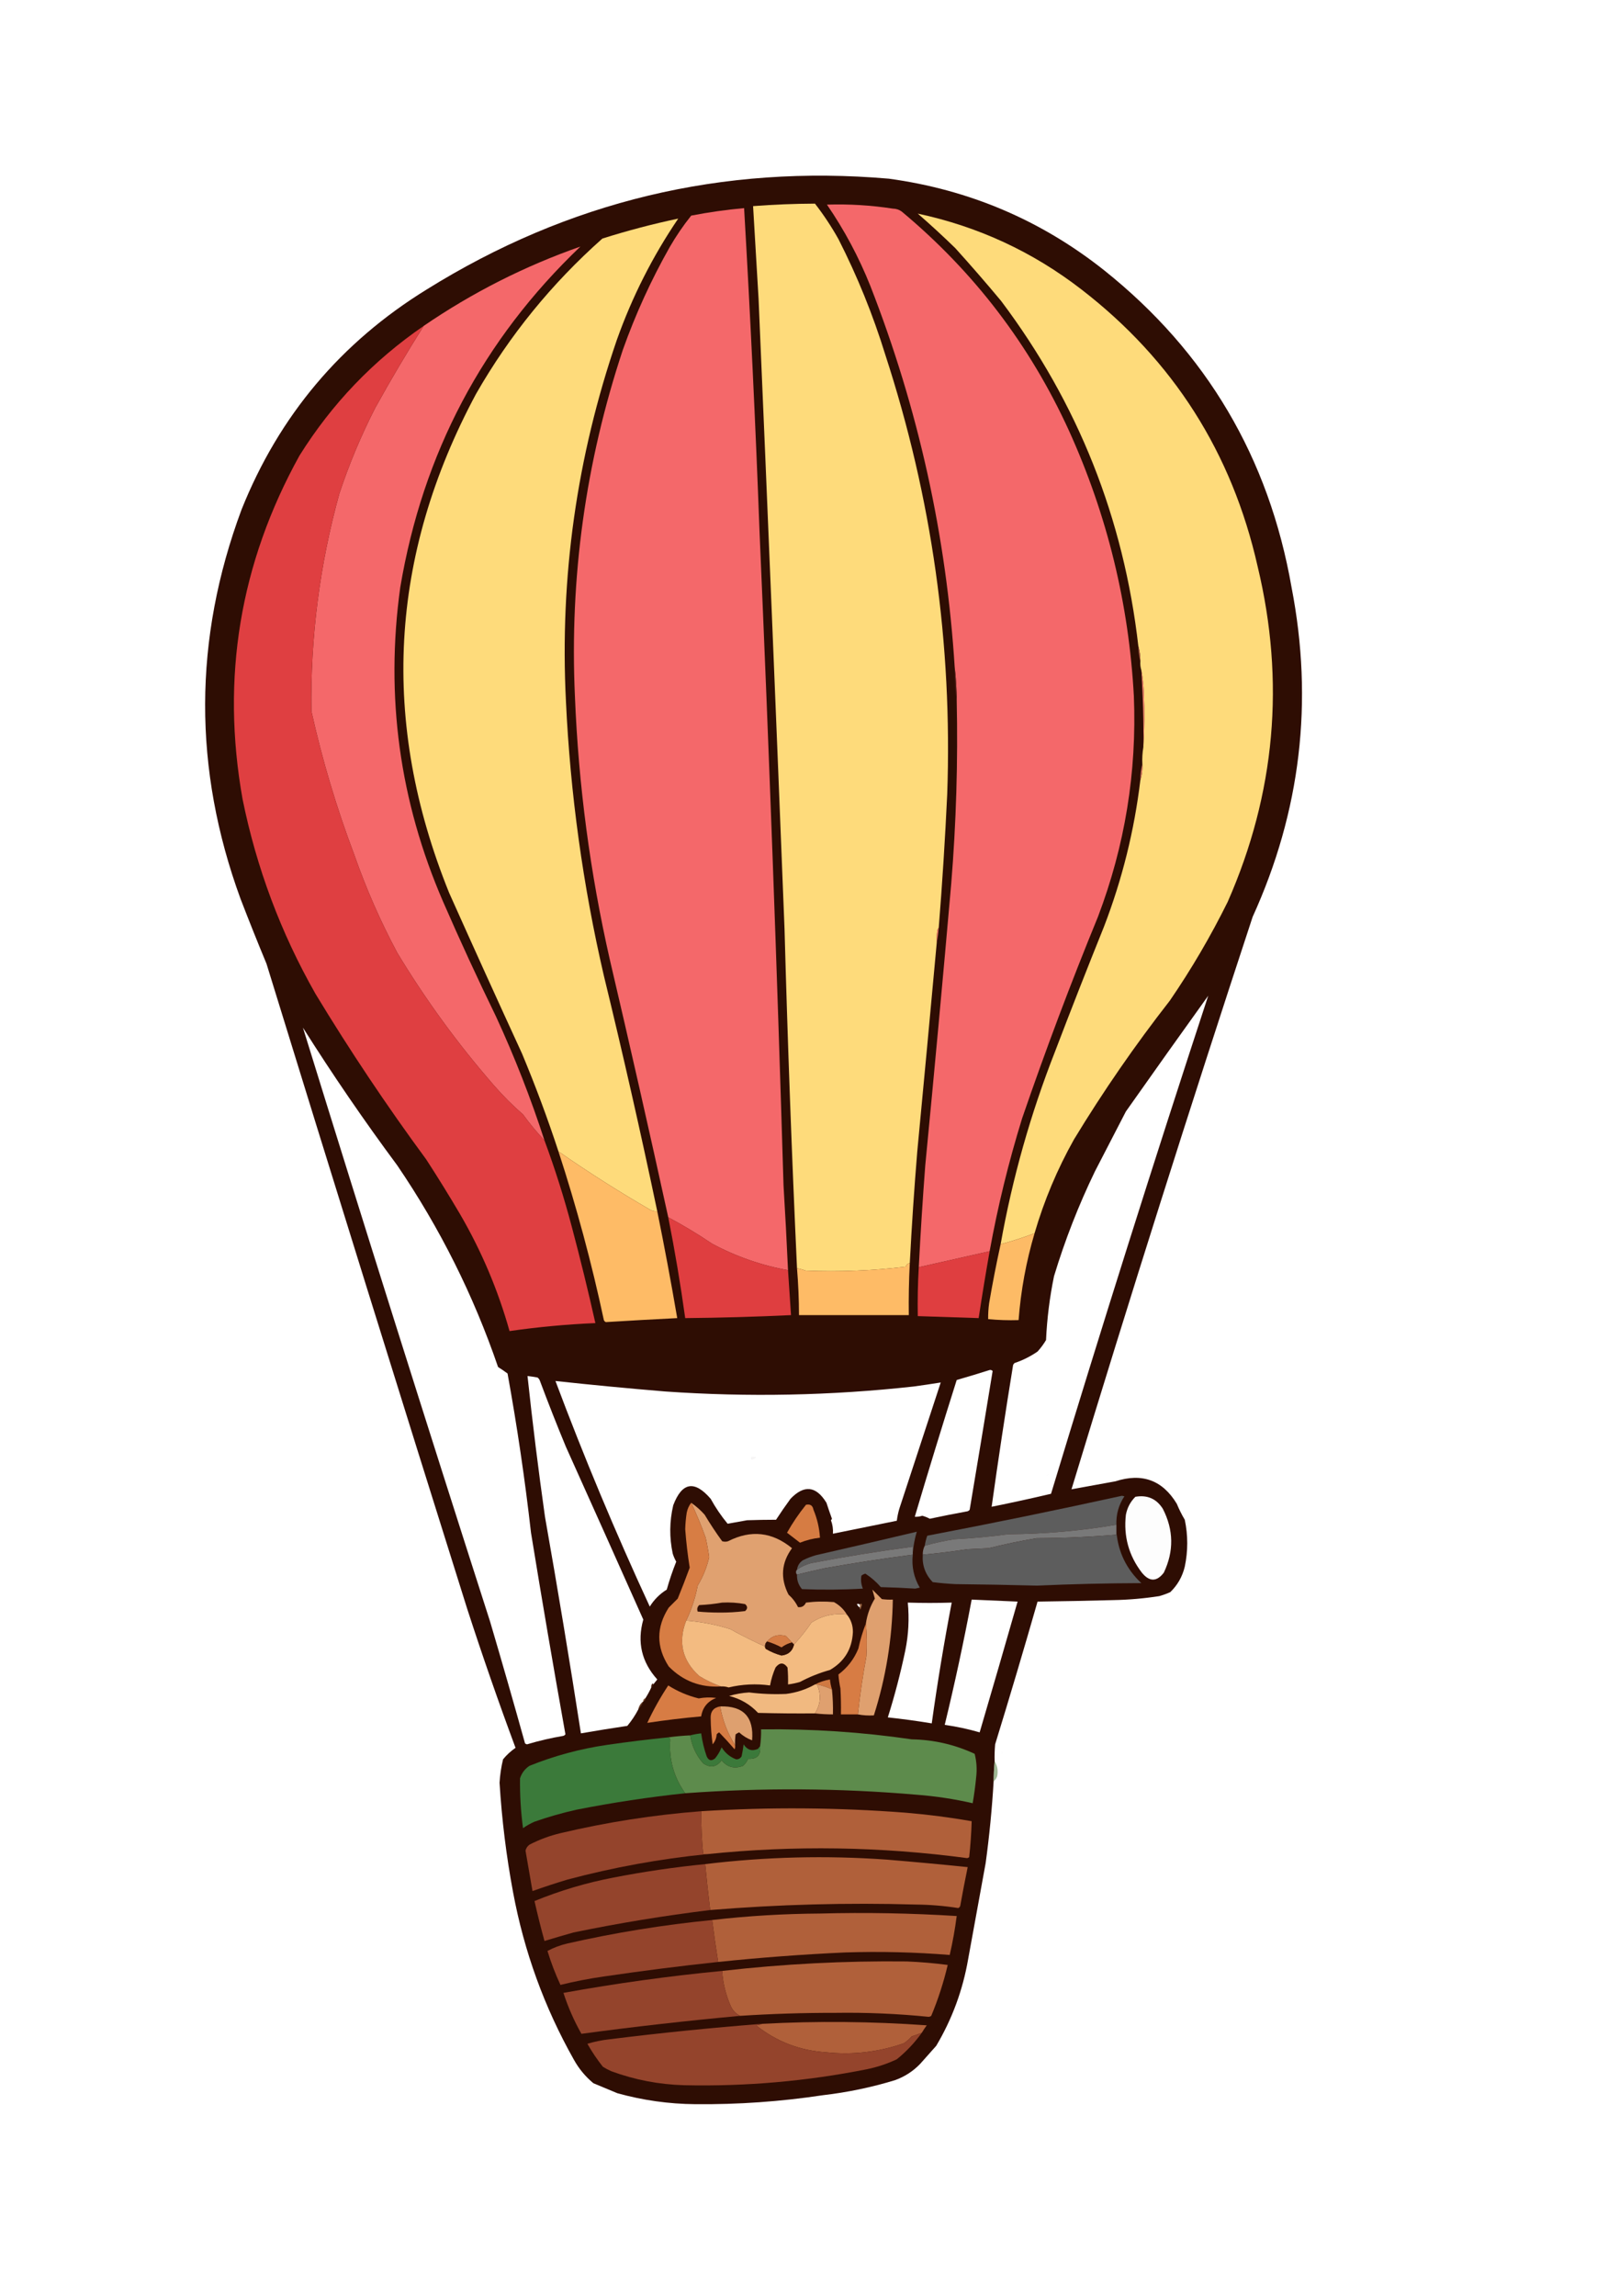 <?xml version="1.0" encoding="UTF-8"?>
<!DOCTYPE svg PUBLIC "-//W3C//DTD SVG 1.1//EN" "http://www.w3.org/Graphics/SVG/1.1/DTD/svg11.dtd">
<svg xmlns="http://www.w3.org/2000/svg" version="1.1" width="1600px" height="2300px" style="shape-rendering:geometricPrecision; text-rendering:geometricPrecision; image-rendering:optimizeQuality; fill-rule:evenodd; clip-rule:evenodd" xmlns:xlink="http://www.w3.org/1999/xlink">
<g><path style="opacity:0.986" fill="#2c0b01" d="M 996.5,1764.5 C 995.861,1771.15 995.527,1777.81 995.5,1784.5C 993.869,1812.14 991.203,1839.47 987.5,1866.5C 981.623,1898.47 975.79,1930.47 970,1962.5C 964.656,1993.54 953.989,2022.54 938,2049.5C 932.667,2055.5 927.333,2061.5 922,2067.5C 914.826,2075 906.326,2080.5 896.5,2084C 872.963,2091.17 848.963,2096.17 824.5,2099C 782.061,2105.41 739.394,2108.41 696.5,2108C 670.005,2107.77 644.005,2104.1 618.5,2097C 610.452,2093.66 602.452,2090.33 594.5,2087C 586.491,2080.33 579.991,2072.5 575,2063.5C 545.385,2011 525.052,1955 514,1895.5C 507.242,1859.27 502.742,1822.77 500.5,1786C 500.957,1778.05 502.124,1770.22 504,1762.5C 507.609,1758.1 511.776,1754.27 516.5,1751C 499.36,1704.88 483.194,1658.38 468,1611.5C 400.394,1396.35 333.394,1181.02 267,965.5C 258.057,943.946 249.39,922.279 241,900.5C 193.36,770.328 193.693,640.328 242,510.5C 279.604,416.567 341.437,343.067 427.5,290C 569.363,201.619 723.696,164.619 890.5,179C 971.188,190.03 1043.19,220.697 1106.5,271C 1208.82,352.803 1271.32,458.636 1294,588.5C 1316.14,702.744 1303.14,812.744 1255,918.5C 1192.27,1109.02 1131.77,1300.19 1073.5,1492C 1088.1,1489.35 1102.77,1486.69 1117.5,1484C 1144.21,1475.34 1164.71,1482.84 1179,1506.5C 1181.3,1512.08 1183.96,1517.41 1187,1522.5C 1190.28,1538.18 1190.28,1553.85 1187,1569.5C 1184.61,1579.45 1179.78,1587.95 1172.5,1595C 1168.93,1596.62 1165.27,1597.95 1161.5,1599C 1146.27,1601.37 1130.93,1602.71 1115.5,1603C 1090.17,1603.68 1064.84,1604.18 1039.5,1604.5C 1025.8,1652.28 1011.64,1699.95 997,1747.5C 996.501,1753.16 996.334,1758.82 996.5,1764.5 Z M 1210.5,997.5 C 1156.09,1163.23 1103.59,1329.57 1053,1496.5C 1033.26,1501.15 1013.43,1505.48 993.5,1509.5C 1000.1,1462.22 1007.27,1414.89 1015,1367.5C 1015.31,1366.69 1015.81,1366.03 1016.5,1365.5C 1024.72,1362.72 1032.39,1358.89 1039.5,1354C 1042.72,1350.45 1045.55,1346.61 1048,1342.5C 1048.97,1321.05 1051.63,1299.72 1056,1278.5C 1066.92,1242.42 1080.58,1207.42 1097,1173.5C 1107.33,1153.5 1117.67,1133.5 1128,1113.5C 1155.36,1074.65 1182.86,1035.99 1210.5,997.5 Z M 303.5,1029.5 C 333.248,1076.65 364.748,1122.65 398,1167.5C 440.715,1230.26 474.381,1297.6 499,1369.5C 502.283,1371.55 505.45,1373.72 508.5,1376C 518.125,1429.05 525.958,1482.21 532,1535.5C 542.96,1602.93 554.46,1670.26 566.5,1737.5C 565.975,1738.19 565.308,1738.69 564.5,1739C 552.153,1741.07 539.987,1743.9 528,1747.5C 527.228,1747.36 526.561,1747.02 526,1746.5C 514.644,1705.74 502.978,1665.08 491,1624.5C 427.411,1426.47 364.911,1228.14 303.5,1029.5 Z M 991.5,1372.5 C 992.675,1372.28 993.675,1372.61 994.5,1373.5C 986.942,1419.85 979.275,1466.18 971.5,1512.5C 970.975,1513.19 970.308,1513.69 969.5,1514C 956.795,1516.31 944.129,1518.81 931.5,1521.5C 929.159,1520.22 926.659,1519.22 924,1518.5C 921.566,1519.32 919.066,1519.66 916.5,1519.5C 930.091,1473.73 944.091,1428.06 958.5,1382.5C 969.597,1379.31 980.597,1375.98 991.5,1372.5 Z M 654.5,1687.5 C 654.19,1686.26 653.69,1686.26 653,1687.5C 652.517,1688.45 652.351,1689.45 652.5,1690.5C 650.766,1694.3 648.766,1697.97 646.5,1701.5C 645.094,1701.97 644.427,1702.97 644.5,1704.5C 641.836,1706.48 640.169,1709.15 639.5,1712.5C 636.414,1718.41 632.748,1723.91 628.5,1729C 612.925,1731.32 597.425,1733.82 582,1736.5C 570.758,1664.05 558.758,1591.71 546,1519.5C 539.37,1472.59 533.536,1425.59 528.5,1378.5C 531.839,1378.89 535.173,1379.39 538.5,1380C 539.701,1380.9 540.535,1382.07 541,1383.5C 549.275,1405.66 557.941,1427.66 567,1449.5C 592.93,1507.12 618.764,1564.79 644.5,1622.5C 638.147,1645.09 642.814,1665.09 658.5,1682.5C 657.113,1684.21 655.779,1685.88 654.5,1687.5 Z M 556.5,1383.5 C 592.856,1387.44 629.523,1390.94 666.5,1394C 749.663,1399.8 832.663,1398.14 915.5,1389C 924.601,1387.75 933.601,1386.41 942.5,1385C 928.676,1427.14 914.843,1469.31 901,1511.5C 899.846,1515.45 899.013,1519.45 898.5,1523.5C 877.167,1527.83 855.833,1532.17 834.5,1536.5C 834.814,1531.82 834.148,1527.32 832.5,1523C 832.957,1522.59 833.291,1522.09 833.5,1521.5C 831.568,1516.2 829.735,1510.87 828,1505.5C 817.657,1488.59 805.657,1487.26 792,1501.5C 786.972,1508.36 782.138,1515.36 777.5,1522.5C 767.898,1522.51 758.231,1522.68 748.5,1523C 741.955,1524.18 735.455,1525.34 729,1526.5C 722.551,1518.71 716.884,1510.38 712,1501.5C 695.789,1482.69 683.289,1484.85 674.5,1508C 670.706,1524.12 670.539,1540.29 674,1556.5C 674.892,1559.28 676.058,1561.95 677.5,1564.5C 673.832,1573.67 670.666,1583 668,1592.5C 661,1596.83 655.333,1602.5 651,1609.5C 616.645,1535.24 585.145,1459.91 556.5,1383.5 Z M 973.5,1602.5 C 988.822,1603.2 1004.16,1603.87 1019.5,1604.5C 1006.99,1648.2 994.325,1691.86 981.5,1735.5C 970.013,1732.17 958.346,1729.67 946.5,1728C 956.583,1686.42 965.583,1644.58 973.5,1602.5 Z M 909.5,1605.5 C 924.194,1605.96 938.861,1605.96 953.5,1605.5C 945.801,1645.66 939.135,1685.99 933.5,1726.5C 918.892,1724.07 904.226,1722.07 889.5,1720.5C 896.424,1698.47 902.257,1676.14 907,1653.5C 910.231,1637.61 911.064,1621.61 909.5,1605.5 Z M 861.5,1607.5 C 861.5,1608.5 861.5,1609.5 861.5,1610.5C 860.163,1609.69 859.163,1608.52 858.5,1607C 859.577,1606.53 860.577,1606.7 861.5,1607.5 Z"/></g>
<g><path style="opacity:1" fill="#fedb7b" d="M 940.5,929.5 C 939.732,930.263 939.232,931.263 939,932.5C 938.501,936.486 938.334,940.486 938.5,944.5C 932.133,1014.17 925.633,1083.84 919,1153.5C 915.919,1190.8 913.419,1228.13 911.5,1265.5C 909.436,1265.76 908.103,1266.93 907.5,1269C 874.275,1272.99 840.942,1274.33 807.5,1273C 804.526,1272.01 801.526,1271.17 798.5,1270.5C 793.27,1157.21 789.104,1043.88 786,930.5C 777.718,720.151 769.052,509.818 760,299.5C 758.125,268.497 756.291,237.497 754.5,206.5C 775.145,204.918 795.812,204.084 816.5,204C 825.203,215.233 833.036,227.066 840,239.5C 858.991,276.805 874.658,315.471 887,355.5C 933.614,498.469 954.281,645.135 949,795.5C 946.906,840.218 944.073,884.884 940.5,929.5 Z"/></g>
<g><path style="opacity:1" fill="#f4686a" d="M 991.5,1253.5 C 967.838,1258.83 944.171,1264.17 920.5,1269.5C 922.251,1235.48 924.418,1201.48 927,1167.5C 936.107,1073.54 944.774,979.535 953,885.5C 957.997,824.248 959.831,762.914 958.5,701.5C 958.45,690.311 957.783,679.311 956.5,668.5C 948.184,536.75 920.017,409.417 872,286.5C 860.471,257.602 845.971,230.435 828.5,205C 850.617,204.297 872.617,205.63 894.5,209C 897.861,209.054 900.861,210.054 903.5,212C 975.957,272.46 1031.79,345.627 1071,431.5C 1109.3,516.038 1130.97,604.705 1136,697.5C 1139.04,773.614 1127.04,847.28 1100,918.5C 1072.7,985.057 1047.37,1052.39 1024,1120.5C 1010.49,1164.19 999.662,1208.52 991.5,1253.5 Z"/></g>
<g><path style="opacity:1" fill="#f4686a" d="M 789.5,1272.5 C 762.794,1267.66 737.461,1258.82 713.5,1246C 699.303,1236.4 684.637,1227.57 669.5,1219.5C 650.634,1133.37 631.134,1047.37 611,961.5C 591.23,874.57 579.563,786.57 576,697.5C 570.621,578.819 586.621,463.153 624,350.5C 636.687,314.794 652.353,280.461 671,247.5C 677.385,236.452 684.552,225.952 692.5,216C 710.046,212.598 727.713,210.098 745.5,208.5C 751.798,316.774 756.964,425.107 761,533.5C 770.487,751.444 778.487,969.444 785,1187.5C 786.722,1215.82 788.222,1244.16 789.5,1272.5 Z"/></g>
<g><path style="opacity:1" fill="#fedb7b" d="M 1036.5,1235.5 C 1025.35,1239.74 1014.02,1243.41 1002.5,1246.5C 1014.28,1180.39 1032.44,1116.06 1057,1053.5C 1072.94,1011.68 1089.27,970.009 1106,928.5C 1124.29,881.004 1136.46,832.004 1142.5,781.5C 1144.18,776.432 1144.84,771.098 1144.5,765.5C 1144.21,759.741 1144.55,754.075 1145.5,748.5C 1146.66,730.338 1146.83,712.005 1146,693.5C 1145.69,685.96 1144.86,678.626 1143.5,671.5C 1142.6,668.609 1142.26,665.609 1142.5,662.5C 1142.56,657.269 1141.89,652.269 1140.5,647.5C 1125.87,519.311 1080.03,403.978 1003,301.5C 988.04,283.538 972.707,265.871 957,248.5C 944.8,236.632 932.3,225.132 919.5,214C 980.051,226.946 1034.72,252.28 1083.5,290C 1175.48,361.054 1234.31,453.554 1260,567.5C 1287.71,682.952 1277.71,794.952 1230,903.5C 1212.94,937.979 1193.6,970.979 1172,1002.5C 1137.29,1046.92 1105.29,1093.25 1076,1141.5C 1059.24,1171.35 1046.07,1202.69 1036.5,1235.5 Z"/></g>
<g><path style="opacity:1" fill="#fedb7b" d="M 658.5,1213.5 C 656.011,1213.7 653.677,1213.2 651.5,1212C 619.931,1193.73 589.264,1174.23 559.5,1153.5C 548.62,1120.36 536.453,1087.69 523,1055.5C 498.393,1001.95 474.059,948.286 450,894.5C 380.893,723.567 389.893,556.9 477,394.5C 510.578,335.898 552.744,284.065 603.5,239C 628.595,231.061 653.928,224.394 679.5,219C 653.877,256.744 633.377,297.244 618,340.5C 577.762,457.833 560.762,578.499 567,702.5C 571.356,795.324 584.023,886.991 605,977.5C 624.103,1055.91 641.936,1134.57 658.5,1213.5 Z"/></g>
<g><path style="opacity:1" fill="#f4686a" d="M 545.5,1142.5 C 537.82,1134.31 530.654,1125.65 524,1116.5C 513.667,1107.5 504,1097.83 495,1087.5C 458.8,1045.97 426.467,1001.64 398,954.5C 381.14,922.911 366.806,890.244 355,856.5C 337.235,809.536 322.901,761.536 312,712.5C 310.94,638.475 320.273,565.809 340,494.5C 349.793,464.914 361.793,436.247 376,408.5C 391.434,380.617 407.6,353.283 424.5,326.5C 473.247,293.126 525.58,266.626 581.5,247C 483.73,340.347 423.564,454.18 401,588.5C 385.924,697.565 400.258,802.565 444,903.5C 460.846,942.192 478.512,980.526 497,1018.5C 515.627,1058.88 531.794,1100.22 545.5,1142.5 Z"/></g>
<g><path style="opacity:1" fill="#df3f41" d="M 424.5,326.5 C 407.6,353.283 391.434,380.617 376,408.5C 361.793,436.247 349.793,464.914 340,494.5C 320.273,565.809 310.94,638.475 312,712.5C 322.901,761.536 337.235,809.536 355,856.5C 366.806,890.244 381.14,922.911 398,954.5C 426.467,1001.64 458.8,1045.97 495,1087.5C 504,1097.83 513.667,1107.5 524,1116.5C 530.654,1125.65 537.82,1134.31 545.5,1142.5C 556.036,1170.95 565.202,1199.95 573,1229.5C 581.469,1261.38 589.302,1293.38 596.5,1325.5C 567.697,1326.71 539.03,1329.38 510.5,1333.5C 498.967,1292.43 482.467,1253.43 461,1216.5C 450.063,1197.9 438.73,1179.57 427,1161.5C 387.52,1107.89 350.52,1052.56 316,995.5C 281.309,934.438 256.976,869.438 243,800.5C 221.358,678.975 240.358,564.309 300,456.5C 332.442,404.556 373.942,361.223 424.5,326.5 Z"/></g>
<g><path style="opacity:1" fill="#a25240" d="M 1140.5,647.5 C 1141.89,652.269 1142.56,657.269 1142.5,662.5C 1141.11,657.731 1140.44,652.731 1140.5,647.5 Z"/></g>
<g><path style="opacity:1" fill="#591f1a" d="M 956.5,668.5 C 957.783,679.311 958.45,690.311 958.5,701.5C 957.001,690.702 956.334,679.702 956.5,668.5 Z"/></g>
<g><path style="opacity:1" fill="#f7856e" d="M 1143.5,671.5 C 1144.86,678.626 1145.69,685.96 1146,693.5C 1146.83,712.005 1146.66,730.338 1145.5,748.5C 1145.85,722.801 1145.18,697.134 1143.5,671.5 Z"/></g>
<g><path style="opacity:1" fill="#d8775e" d="M 1144.5,765.5 C 1144.84,771.098 1144.18,776.432 1142.5,781.5C 1142.53,775.949 1143.19,770.616 1144.5,765.5 Z"/></g>
<g><path style="opacity:1" fill="#e97766" d="M 940.5,929.5 C 940.066,934.668 939.4,939.668 938.5,944.5C 938.334,940.486 938.501,936.486 939,932.5C 939.232,931.263 939.732,930.263 940.5,929.5 Z"/></g>
<g><path style="opacity:1" fill="#febb66" d="M 559.5,1153.5 C 589.264,1174.23 619.931,1193.73 651.5,1212C 653.677,1213.2 656.011,1213.7 658.5,1213.5C 665.689,1248.95 672.355,1284.62 678.5,1320.5C 654.641,1321.69 630.808,1323.02 607,1324.5C 606.055,1324.09 605.388,1323.43 605,1322.5C 592.794,1265.34 577.627,1209.01 559.5,1153.5 Z"/></g>
<g><path style="opacity:1" fill="#df3e40" d="M 669.5,1219.5 C 684.637,1227.57 699.303,1236.4 713.5,1246C 737.461,1258.82 762.794,1267.66 789.5,1272.5C 790.466,1287.52 791.466,1302.52 792.5,1317.5C 757.187,1319.17 721.854,1320.17 686.5,1320.5C 681.806,1286.67 676.14,1253.01 669.5,1219.5 Z"/></g>
<g><path style="opacity:1" fill="#fdbb66" d="M 1036.5,1235.5 C 1028.08,1263.93 1022.75,1292.93 1020.5,1322.5C 1010.25,1322.82 1000.08,1322.49 990,1321.5C 989.932,1316.17 990.265,1310.84 991,1305.5C 994.394,1285.62 998.228,1265.95 1002.5,1246.5C 1014.02,1243.41 1025.35,1239.74 1036.5,1235.5 Z"/></g>
<g><path style="opacity:1" fill="#df3e40" d="M 991.5,1253.5 C 987.553,1275.79 983.887,1298.13 980.5,1320.5C 960.168,1319.81 939.834,1319.14 919.5,1318.5C 919.211,1302.13 919.544,1285.8 920.5,1269.5C 944.171,1264.17 967.838,1258.83 991.5,1253.5 Z"/></g>
<g><path style="opacity:1" fill="#febb66" d="M 911.5,1265.5 C 910.604,1282.81 910.271,1300.15 910.5,1317.5C 873.833,1317.5 837.167,1317.5 800.5,1317.5C 800.459,1301.8 799.792,1286.14 798.5,1270.5C 801.526,1271.17 804.526,1272.01 807.5,1273C 840.942,1274.33 874.275,1272.99 907.5,1269C 908.103,1266.93 909.436,1265.76 911.5,1265.5 Z"/></g>
<g><path style="opacity:0.042" fill="#2a0a00" d="M 752.5,1459.5 C 758.925,1459.22 759.091,1460.22 753,1462.5C 752.517,1461.55 752.351,1460.55 752.5,1459.5 Z"/></g>
<g><path style="opacity:0.012" fill="#2a0a00" d="M 1050.5,1476.5 C 1050.5,1477.83 1049.83,1478.5 1048.5,1478.5C 1048.83,1477.5 1049.5,1476.83 1050.5,1476.5 Z"/></g>
<g><path style="opacity:1" fill="#5d5d5d" d="M 1118.5,1527.5 C 1082.81,1533.58 1046.81,1536.74 1010.5,1537C 992.568,1539.4 974.568,1541.07 956.5,1542C 946.344,1543.54 936.344,1545.71 926.5,1548.5C 927.016,1545.1 927.85,1541.77 929,1538.5C 994.003,1526.1 1059,1512.77 1124,1498.5C 1124.83,1498.67 1125.67,1498.83 1126.5,1499C 1120.81,1507.6 1118.14,1517.1 1118.5,1527.5 Z"/></g>
<g><path style="opacity:1" fill="#fdfdfd" d="M 1137.5,1499.5 C 1149.43,1497.43 1158.6,1501.43 1165,1511.5C 1175.88,1532.7 1176.21,1554.03 1166,1575.5C 1158.89,1584.78 1151.56,1584.78 1144,1575.5C 1130.88,1558.37 1125.55,1539.04 1128,1517.5C 1129.35,1510.47 1132.51,1504.47 1137.5,1499.5 Z"/></g>
<g><path style="opacity:1" fill="#e0a170" d="M 692.5,1505.5 C 697.406,1508.9 701.906,1512.9 706,1517.5C 711.441,1526.6 717.274,1535.44 723.5,1544C 725.5,1544.67 727.5,1544.67 729.5,1544C 752.349,1532.36 773.682,1534.7 793.5,1551C 782.791,1565.61 781.624,1581.11 790,1597.5C 794.027,1601.07 797.194,1605.24 799.5,1610C 803.169,1610.54 805.836,1609.04 807.5,1605.5C 816.816,1604.33 826.149,1604.17 835.5,1605C 841.017,1608.02 845.35,1612.19 848.5,1617.5C 835.667,1615.83 823.834,1618.5 813,1625.5C 807.691,1633.3 801.858,1640.64 795.5,1647.5C 794.833,1646.83 794.167,1646.17 793.5,1645.5C 791.586,1643.37 789.586,1641.21 787.5,1639C 779.776,1636.87 773.442,1638.71 768.5,1644.5C 767.032,1645.78 766.365,1647.45 766.5,1649.5C 754.693,1644.26 743.026,1638.43 731.5,1632C 717.152,1627.55 702.485,1624.72 687.5,1623.5C 692.827,1612.35 696.661,1600.68 699,1588.5C 704.361,1579.61 708.194,1570.11 710.5,1560C 709.591,1553.45 708.424,1546.95 707,1540.5C 702.694,1528.56 697.861,1516.9 692.5,1505.5 Z"/></g>
<g><path style="opacity:1" fill="#d77d44" d="M 692.5,1505.5 C 697.861,1516.9 702.694,1528.56 707,1540.5C 708.424,1546.95 709.591,1553.45 710.5,1560C 708.194,1570.11 704.361,1579.61 699,1588.5C 696.661,1600.68 692.827,1612.35 687.5,1623.5C 679.185,1645.07 683.518,1663.57 700.5,1679C 707.529,1683.35 714.863,1686.85 722.5,1689.5C 701.825,1690.78 684.325,1684.11 670,1669.5C 657.362,1649.89 657.362,1630.22 670,1610.5C 673,1607.5 676,1604.5 679,1601.5C 683.196,1591.25 687.196,1580.91 691,1570.5C 688.975,1557.79 687.475,1544.96 686.5,1532C 686.649,1526.47 687.149,1520.97 688,1515.5C 688.739,1511.7 690.239,1508.37 692.5,1505.5 Z"/></g>
<g><path style="opacity:1" fill="#d67c43" d="M 807.5,1507.5 C 811.73,1506.56 814.23,1508.23 815,1512.5C 818.743,1521.47 820.91,1530.81 821.5,1540.5C 814.605,1541.22 807.938,1542.89 801.5,1545.5C 797.143,1542.14 792.809,1538.8 788.5,1535.5C 794.077,1525.6 800.41,1516.27 807.5,1507.5 Z"/></g>
<g><path style="opacity:1" fill="#797979" d="M 1118.5,1527.5 C 1118.5,1529.83 1118.5,1532.17 1118.5,1534.5C 1118.5,1535.5 1118.5,1536.5 1118.5,1537.5C 1091.9,1539.73 1065.24,1540.9 1038.5,1541C 1022.38,1543.7 1006.38,1547.03 990.5,1551C 983.5,1551.33 976.5,1551.67 969.5,1552C 954.555,1554.27 939.555,1556.1 924.5,1557.5C 924.42,1554.22 925.087,1551.22 926.5,1548.5C 936.344,1545.71 946.344,1543.54 956.5,1542C 974.568,1541.07 992.568,1539.4 1010.5,1537C 1046.81,1536.74 1082.81,1533.58 1118.5,1527.5 Z"/></g>
<g><path style="opacity:1" fill="#5d5c5c" d="M 914.5,1555.5 C 914.5,1553.5 914.5,1551.5 914.5,1549.5C 880.348,1554.03 846.348,1559.53 812.5,1566C 807.416,1567.38 802.749,1569.54 798.5,1572.5C 799.031,1568.46 801.031,1565.29 804.5,1563C 808.677,1560.94 813.01,1559.27 817.5,1558C 851.217,1550.32 884.883,1542.49 918.5,1534.5C 916.452,1541.49 915.119,1548.49 914.5,1555.5 Z"/></g>
<g><path style="opacity:1" fill="#5d5d5d" d="M 1118.5,1534.5 C 1120.26,1554.86 1128.59,1572.02 1143.5,1586C 1108.65,1586.1 1073.81,1586.93 1039,1588.5C 1011.84,1587.78 984.672,1587.28 957.5,1587C 949.805,1586.64 942.138,1585.98 934.5,1585C 927.086,1577.33 923.753,1568.17 924.5,1557.5C 939.555,1556.1 954.555,1554.27 969.5,1552C 976.5,1551.67 983.5,1551.33 990.5,1551C 1006.38,1547.03 1022.38,1543.7 1038.5,1541C 1065.24,1540.9 1091.9,1539.73 1118.5,1537.5C 1118.5,1536.5 1118.5,1535.5 1118.5,1534.5 Z"/></g>
<g><path style="opacity:1" fill="#797979" d="M 914.5,1555.5 C 914.5,1556.17 914.5,1556.83 914.5,1557.5C 885.064,1561.3 855.73,1565.8 826.5,1571C 817.073,1573.03 807.739,1575.2 798.5,1577.5C 797.167,1575.83 797.167,1574.17 798.5,1572.5C 802.749,1569.54 807.416,1567.38 812.5,1566C 846.348,1559.53 880.348,1554.03 914.5,1549.5C 914.5,1551.5 914.5,1553.5 914.5,1555.5 Z"/></g>
<g><path style="opacity:1" fill="#5d5d5d" d="M 914.5,1557.5 C 913.206,1569.32 915.539,1580.32 921.5,1590.5C 920,1590.83 918.5,1591.17 917,1591.5C 905.513,1590.77 894.013,1590.27 882.5,1590C 877.913,1584.74 872.747,1580.24 867,1576.5C 865.527,1576.9 864.194,1577.57 863,1578.5C 862.267,1582.97 862.767,1587.3 864.5,1591.5C 844.175,1592.67 823.842,1592.83 803.5,1592C 799.945,1587.83 798.278,1583 798.5,1577.5C 807.739,1575.2 817.073,1573.03 826.5,1571C 855.73,1565.8 885.064,1561.3 914.5,1557.5 Z"/></g>
<g><path style="opacity:1" fill="#dfa06f" d="M 859.5,1717.5 C 861.518,1698.21 864.351,1678.88 868,1659.5C 868.713,1648.48 868.547,1637.48 867.5,1626.5C 868.837,1617.44 871.837,1609.1 876.5,1601.5C 875.601,1598.41 874.767,1595.41 874,1592.5C 877.167,1595.67 880.333,1598.83 883.5,1602C 887.152,1602.5 890.818,1602.67 894.5,1602.5C 893.846,1642.1 887.513,1680.77 875.5,1718.5C 869.974,1718.82 864.64,1718.49 859.5,1717.5 Z"/></g>
<g><path style="opacity:1" fill="#2f0e04" d="M 723.5,1605.5 C 731.253,1605.1 738.92,1605.6 746.5,1607C 749.167,1609.33 749.167,1611.67 746.5,1614C 737.883,1615.09 729.216,1615.59 720.5,1615.5C 713.257,1615.49 706.09,1615.16 699,1614.5C 698.104,1611.97 698.604,1609.81 700.5,1608C 708.367,1607.64 716.033,1606.81 723.5,1605.5 Z"/></g>
<g><path style="opacity:0.634" fill="#d59869" d="M 861.5,1610.5 C 861.5,1609.5 861.5,1608.5 861.5,1607.5C 862.65,1606.15 863.317,1606.32 863.5,1608C 863,1609.5 862.5,1611 862,1612.5C 861.536,1611.91 861.369,1611.24 861.5,1610.5 Z"/></g>
<g><path style="opacity:1" fill="#f3bb81" d="M 848.5,1617.5 C 852.561,1622.51 854.561,1628.35 854.5,1635C 853.727,1651.88 846.061,1664.55 831.5,1673C 821.059,1675.89 811.059,1679.89 801.5,1685C 797.553,1686.15 793.553,1686.99 789.5,1687.5C 789.666,1681.82 789.499,1676.16 789,1670.5C 785.181,1665.23 781.181,1665.23 777,1670.5C 774.454,1676.3 772.621,1682.3 771.5,1688.5C 757.514,1686.58 743.681,1687.25 730,1690.5C 727.566,1689.68 725.066,1689.34 722.5,1689.5C 714.863,1686.85 707.529,1683.35 700.5,1679C 683.518,1663.57 679.185,1645.07 687.5,1623.5C 702.485,1624.72 717.152,1627.55 731.5,1632C 743.026,1638.43 754.693,1644.26 766.5,1649.5C 766.414,1650.5 766.748,1651.33 767.5,1652C 772.409,1654.87 777.576,1657.04 783,1658.5C 789.847,1657.69 794.013,1654.02 795.5,1647.5C 801.858,1640.64 807.691,1633.3 813,1625.5C 823.834,1618.5 835.667,1615.83 848.5,1617.5 Z"/></g>
<g><path style="opacity:1" fill="#d77c44" d="M 867.5,1626.5 C 868.547,1637.48 868.713,1648.48 868,1659.5C 864.351,1678.88 861.518,1698.21 859.5,1717.5C 853.833,1717.5 848.167,1717.5 842.5,1717.5C 842.666,1708.83 842.5,1700.16 842,1691.5C 840.992,1686.82 840.325,1682.16 840,1677.5C 849.065,1670.71 855.732,1662.05 860,1651.5C 861.833,1642.84 864.333,1634.51 867.5,1626.5 Z"/></g>
<g><path style="opacity:1" fill="#d67d45" d="M 793.5,1645.5 C 789.73,1646.4 786.23,1648.06 783,1650.5C 778.35,1648.01 773.516,1646.01 768.5,1644.5C 773.442,1638.71 779.776,1636.87 787.5,1639C 789.586,1641.21 791.586,1643.37 793.5,1645.5 Z"/></g>
<g><path style="opacity:1" fill="#311006" d="M 768.5,1644.5 C 773.516,1646.01 778.35,1648.01 783,1650.5C 786.23,1648.06 789.73,1646.4 793.5,1645.5C 794.167,1646.17 794.833,1646.83 795.5,1647.5C 794.013,1654.02 789.847,1657.69 783,1658.5C 777.576,1657.04 772.409,1654.87 767.5,1652C 766.748,1651.33 766.414,1650.5 766.5,1649.5C 766.365,1647.45 767.032,1645.78 768.5,1644.5 Z"/></g>
<g><path style="opacity:1" fill="#d07942" d="M 833.5,1692.5 C 828.755,1690.25 823.755,1688.58 818.5,1687.5C 817.833,1687.5 817.167,1687.5 816.5,1687.5C 821.147,1685.08 826.147,1683.41 831.5,1682.5C 831.851,1685.9 832.518,1689.24 833.5,1692.5 Z"/></g>
<g><path style="opacity:0.124" fill="#dc9d6d" d="M 654.5,1687.5 C 654.573,1689.03 653.906,1690.03 652.5,1690.5C 652.351,1689.45 652.517,1688.45 653,1687.5C 653.69,1686.26 654.19,1686.26 654.5,1687.5 Z"/></g>
<g><path style="opacity:1" fill="#f1b980" d="M 816.5,1687.5 C 817.167,1687.5 817.833,1687.5 818.5,1687.5C 822.965,1697.62 822.298,1707.29 816.5,1716.5C 797.497,1716.67 778.497,1716.5 759.5,1716C 751.574,1707.53 741.907,1701.86 730.5,1699C 737.031,1697.08 743.697,1695.91 750.5,1695.5C 762.8,1697.03 775.133,1697.53 787.5,1697C 797.819,1695.73 807.486,1692.56 816.5,1687.5 Z"/></g>
<g><path style="opacity:1" fill="#d77c44" d="M 669.5,1688.5 C 678.889,1694.47 689.056,1698.8 700,1701.5C 705.794,1700.4 711.627,1700.23 717.5,1701C 708.907,1704.41 703.907,1710.58 702.5,1719.5C 684.358,1721.13 666.358,1723.29 648.5,1726C 654.623,1712.91 661.623,1700.41 669.5,1688.5 Z"/></g>
<g><path style="opacity:1" fill="#dfa06f" d="M 818.5,1687.5 C 823.755,1688.58 828.755,1690.25 833.5,1692.5C 834.371,1700.8 834.705,1709.13 834.5,1717.5C 828.477,1717.5 822.477,1717.16 816.5,1716.5C 822.298,1707.29 822.965,1697.62 818.5,1687.5 Z"/></g>
<g><path style="opacity:0.553" fill="#bc8359" d="M 646.5,1701.5 C 646.573,1703.03 645.906,1704.03 644.5,1704.5C 644.427,1702.97 645.094,1701.97 646.5,1701.5 Z"/></g>
<g><path style="opacity:0.316" fill="#d59869" d="M 644.5,1704.5 C 643.331,1707.51 641.664,1710.18 639.5,1712.5C 640.169,1709.15 641.836,1706.48 644.5,1704.5 Z"/></g>
<g><path style="opacity:1" fill="#dea06f" d="M 721.5,1709.5 C 744.796,1708.8 755.463,1720.13 753.5,1743.5C 748.701,1741.72 744.367,1739.06 740.5,1735.5C 739.252,1736.04 738.085,1736.71 737,1737.5C 736.501,1741.15 736.335,1744.82 736.5,1748.5C 728.959,1736.56 723.959,1723.56 721.5,1709.5 Z"/></g>
<g><path style="opacity:1" fill="#d67c44" d="M 721.5,1709.5 C 723.959,1723.56 728.959,1736.56 736.5,1748.5C 736.657,1749.87 736.49,1751.21 736,1752.5C 730.989,1746.66 725.823,1740.99 720.5,1735.5C 719.522,1735.98 718.689,1736.64 718,1737.5C 717.77,1741.29 716.437,1744.62 714,1747.5C 712.779,1738.85 712.112,1730.18 712,1721.5C 711.687,1714.65 714.854,1710.65 721.5,1709.5 Z"/></g>
<g><path style="opacity:1" fill="#5d8b4c" d="M 686.5,1796.5 C 675.12,1780.52 670.12,1762.69 671.5,1743C 671.316,1741.62 670.649,1740.79 669.5,1740.5C 676.659,1739.53 683.993,1738.86 691.5,1738.5C 693.128,1749.09 697.462,1758.42 704.5,1766.5C 711.694,1771.4 717.861,1770.4 723,1763.5C 728.746,1770.5 735.913,1772.34 744.5,1769C 746.657,1767.02 748.324,1764.69 749.5,1762C 758.483,1762.52 762.483,1758.35 761.5,1749.5C 762.292,1743.87 762.625,1738.2 762.5,1732.5C 813.105,1731.86 863.439,1735.2 913.5,1742.5C 935.484,1742.88 956.484,1747.71 976.5,1757C 978.455,1764.69 978.955,1772.52 978,1780.5C 977.161,1789.22 975.994,1797.88 974.5,1806.5C 956.068,1802.26 937.402,1799.43 918.5,1798C 841.203,1791.31 763.87,1790.81 686.5,1796.5 Z"/></g>
<g><path style="opacity:1" fill="#3b793a" d="M 761.5,1749.5 C 762.483,1758.35 758.483,1762.52 749.5,1762C 748.324,1764.69 746.657,1767.02 744.5,1769C 735.913,1772.34 728.746,1770.5 723,1763.5C 717.861,1770.4 711.694,1771.4 704.5,1766.5C 697.462,1758.42 693.128,1749.09 691.5,1738.5C 694.997,1737.6 698.663,1736.93 702.5,1736.5C 703.544,1744.34 705.377,1752.01 708,1759.5C 709.978,1763.87 712.811,1764.54 716.5,1761.5C 719.171,1758.16 721.337,1754.5 723,1750.5C 726.534,1756.21 731.368,1760.21 737.5,1762.5C 739.912,1762.59 741.745,1761.59 743,1759.5C 743.853,1755.53 744.519,1751.53 745,1747.5C 748.635,1753.18 753.468,1754.68 759.5,1752C 760.066,1751.01 760.733,1750.17 761.5,1749.5 Z"/></g>
<g><path style="opacity:1" fill="#3b7a3a" d="M 669.5,1740.5 C 670.649,1740.79 671.316,1741.62 671.5,1743C 670.12,1762.69 675.12,1780.52 686.5,1796.5C 650.062,1800.35 613.729,1805.85 577.5,1813C 563.266,1816.19 549.266,1820.19 535.5,1825C 531.423,1826.79 527.59,1828.95 524,1831.5C 521.782,1814.89 520.782,1798.23 521,1781.5C 522.719,1776.23 525.886,1772.06 530.5,1769C 555.67,1758.87 581.67,1751.87 608.5,1748C 628.787,1745.06 649.12,1742.56 669.5,1740.5 Z"/></g>
<g><path style="opacity:0.018" fill="#2a0a00" d="M 1003.5,1754.5 C 1004.57,1755.25 1004.74,1756.25 1004,1757.5C 1003.52,1756.55 1003.35,1755.55 1003.5,1754.5 Z"/></g>
<g><path style="opacity:0.588" fill="#5c874a" d="M 996.5,1764.5 C 999.296,1769.04 1000.13,1774.04 999,1779.5C 998.303,1781.58 997.136,1783.25 995.5,1784.5C 995.527,1777.81 995.861,1771.15 996.5,1764.5 Z"/></g>
<g><path style="opacity:1" fill="#b0603a" d="M 708.5,1857.5 C 707.167,1857.5 705.833,1857.5 704.5,1857.5C 703.138,1843.2 702.471,1828.87 702.5,1814.5C 770.86,1810.23 839.193,1810.73 907.5,1816C 929.642,1817.85 951.642,1820.68 973.5,1824.5C 973.152,1836.53 972.318,1848.53 971,1860.5C 970.439,1861.02 969.772,1861.36 969,1861.5C 882.329,1849.88 795.496,1848.54 708.5,1857.5 Z"/></g>
<g><path style="opacity:1" fill="#94442c" d="M 702.5,1814.5 C 702.471,1828.87 703.138,1843.2 704.5,1857.5C 705.833,1857.5 707.167,1857.5 708.5,1857.5C 661.281,1862.21 614.615,1870.71 568.5,1883C 556.699,1886.54 545.033,1890.38 533.5,1894.5C 531.121,1881.01 528.788,1867.51 526.5,1854C 527.083,1851.5 528.416,1849.5 530.5,1848C 540.348,1842.88 550.682,1839.05 561.5,1836.5C 607.92,1825.49 654.92,1818.16 702.5,1814.5 Z"/></g>
<g><path style="opacity:1" fill="#b0603a" d="M 711.5,1913.5 C 709.645,1898.19 707.979,1882.85 706.5,1867.5C 767.014,1860.15 827.68,1858.65 888.5,1863C 915.527,1865.24 942.527,1867.74 969.5,1870.5C 966.845,1883.46 964.345,1896.46 962,1909.5C 961.612,1910.43 960.945,1911.09 960,1911.5C 945.931,1909.29 931.765,1908.13 917.5,1908C 848.72,1906.03 780.053,1907.86 711.5,1913.5 Z"/></g>
<g><path style="opacity:1" fill="#94442c" d="M 706.5,1867.5 C 707.979,1882.85 709.645,1898.19 711.5,1913.5C 665.545,1919.12 619.878,1926.62 574.5,1936C 564.785,1938.74 555.119,1941.57 545.5,1944.5C 541.855,1931.25 538.522,1917.92 535.5,1904.5C 561.008,1894.04 587.341,1886.2 614.5,1881C 644.961,1875.05 675.627,1870.55 706.5,1867.5 Z"/></g>
<g><path style="opacity:1" fill="#b0603a" d="M 719.5,1965.5 C 717.282,1951.53 715.282,1937.53 713.5,1923.5C 749.229,1919.38 785.229,1917.22 821.5,1917C 867.214,1915.8 912.881,1916.63 958.5,1919.5C 956.81,1932.62 954.477,1945.62 951.5,1958.5C 916.556,1955.68 881.556,1954.85 846.5,1956C 804.069,1957.94 761.735,1961.1 719.5,1965.5 Z"/></g>
<g><path style="opacity:1" fill="#94442c" d="M 713.5,1923.5 C 715.282,1937.53 717.282,1951.53 719.5,1965.5C 681.427,1969.57 643.427,1974.4 605.5,1980C 590.672,1982.08 576.005,1984.92 561.5,1988.5C 556.391,1977.51 552.058,1966.18 548.5,1954.5C 554.795,1951.12 561.462,1948.62 568.5,1947C 616.343,1936.14 664.676,1928.3 713.5,1923.5 Z"/></g>
<g><path style="opacity:1" fill="#b0603a" d="M 741.5,2019.5 C 737.189,2017.35 734.022,2014.02 732,2009.5C 727.082,1998.17 724.248,1986.5 723.5,1974.5C 784.97,1967.47 846.637,1964.3 908.5,1965C 922.223,1965.56 935.89,1966.73 949.5,1968.5C 945.386,1985.96 939.886,2002.96 933,2019.5C 932.275,2020.06 931.442,2020.39 930.5,2020.5C 899.423,2017.37 868.256,2016.03 837,2016.5C 805.131,2016.44 773.297,2017.44 741.5,2019.5 Z"/></g>
<g><path style="opacity:1" fill="#94442c" d="M 723.5,1974.5 C 724.248,1986.5 727.082,1998.17 732,2009.5C 734.022,2014.02 737.189,2017.35 741.5,2019.5C 688.27,2024.39 635.27,2030.39 582.5,2037.5C 575.107,2024.39 569.107,2010.72 564.5,1996.5C 617.192,1986.96 670.192,1979.62 723.5,1974.5 Z"/></g>
<g><path style="opacity:1" fill="#b0603a" d="M 923.5,2036.5 C 920.228,2037.76 916.894,2038.92 913.5,2040C 911.129,2042.71 908.463,2045.04 905.5,2047C 880.214,2055.8 854.214,2058.8 827.5,2056C 801.226,2054.25 777.892,2045.25 757.5,2029C 759.708,2028.81 761.708,2028.31 763.5,2027.5C 818.526,2024.59 873.526,2025.09 928.5,2029C 926.699,2031.44 925.032,2033.94 923.5,2036.5 Z"/></g>
<g><path style="opacity:1" fill="#94442c" d="M 763.5,2027.5 C 761.708,2028.31 759.708,2028.81 757.5,2029C 777.892,2045.25 801.226,2054.25 827.5,2056C 854.214,2058.8 880.214,2055.8 905.5,2047C 908.463,2045.04 911.129,2042.71 913.5,2040C 916.894,2038.92 920.228,2037.76 923.5,2036.5C 916.413,2046.42 908.08,2055.26 898.5,2063C 888.91,2067.53 878.91,2070.86 868.5,2073C 808.079,2085.01 747.079,2090.34 685.5,2089C 660.371,2088.31 636.037,2083.65 612.5,2075C 609.523,2073.68 606.69,2072.18 604,2070.5C 598.246,2063.24 593.079,2055.58 588.5,2047.5C 595.679,2045.31 603.012,2043.81 610.5,2043C 661.385,2036.64 712.385,2031.48 763.5,2027.5 Z"/></g>
</svg>
